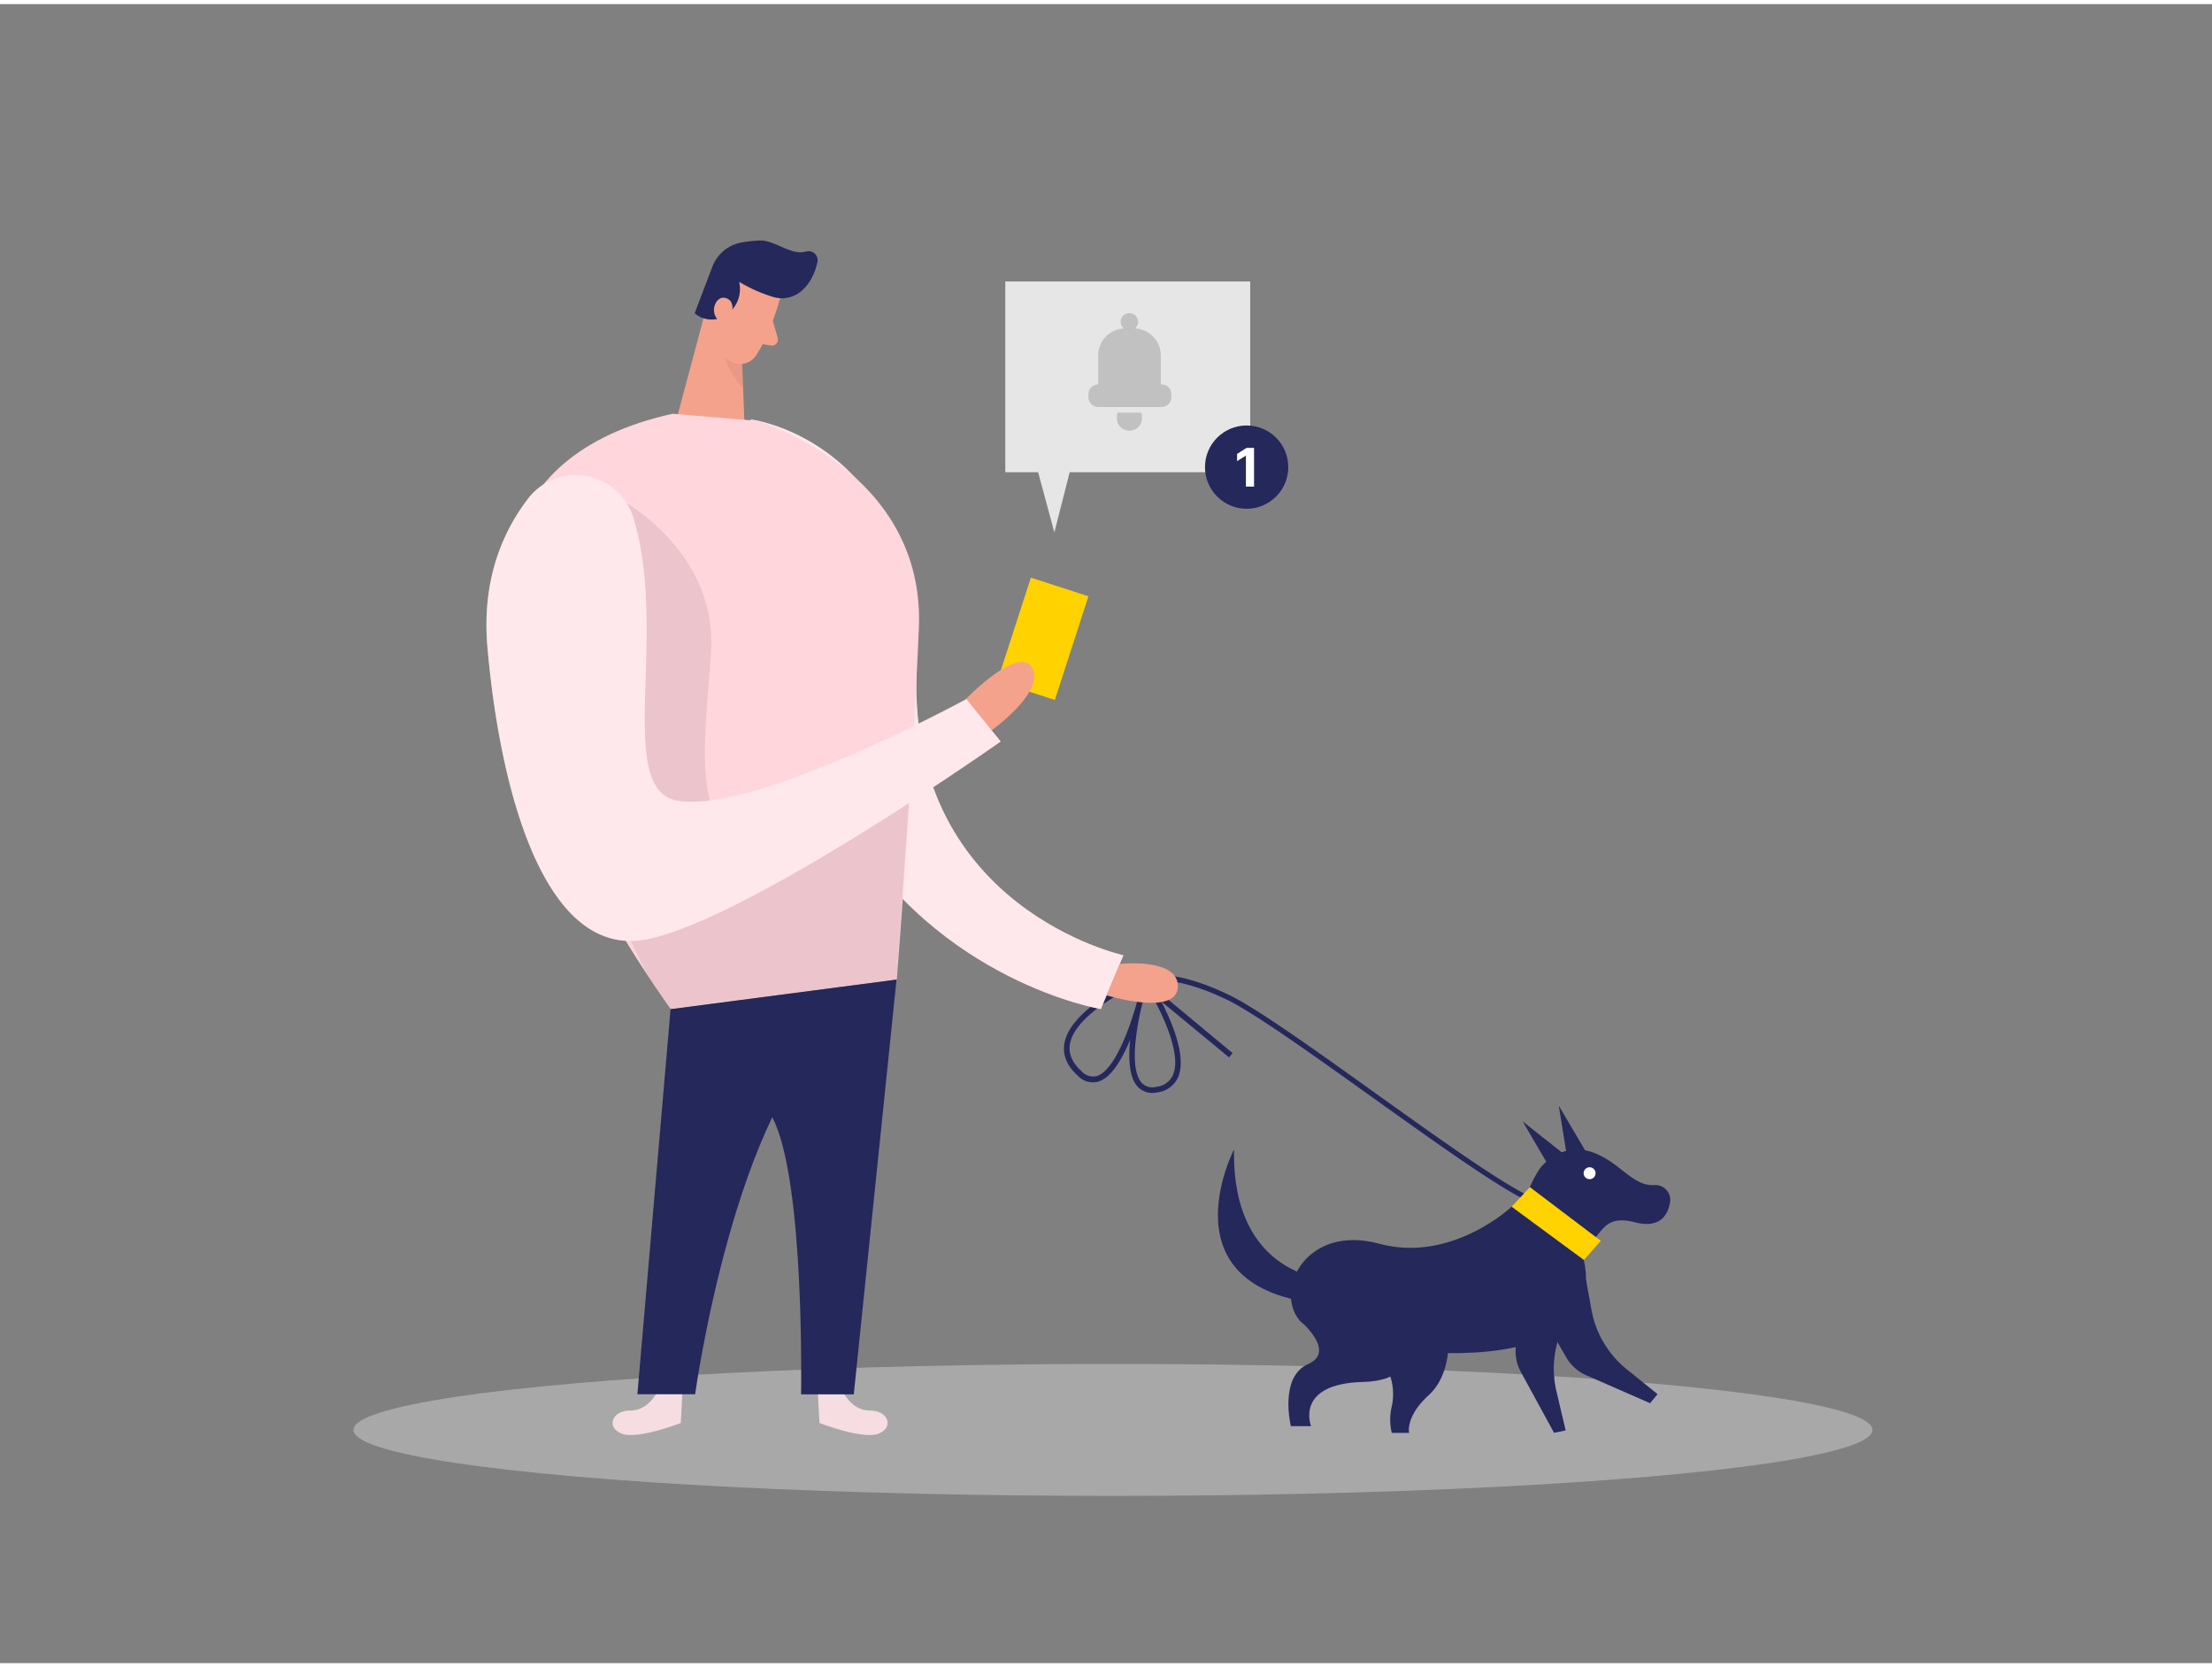 <svg id="Layer_1" data-name="Layer 1" xmlns="http://www.w3.org/2000/svg" viewBox="0 0 400 300" width="406" height="306" class="illustration styles_illustrationTablet__1DWOa"><rect x="0" y="0" width="400" height="300" fill="#808080" stroke="none"/><path d="M277.61,217c-4.58-1.52-17.15-10.52-29.32-19.22-10.61-7.59-21.58-15.44-26.57-17.82-8.4-4-13-3.58-14.47-3.27l15.64,13-.64.77L210,180.35c1.82,3.5,4.68,10.05,3,13.78a4.67,4.67,0,0,1-3.76,2.66,3.64,3.64,0,0,1-3.55-1.06c-1.52-1.71-1.66-5.14-1.32-8.48-1.43,3.47-3.38,6.86-5.74,7.59a3.71,3.71,0,0,1-3.73-1.07c-2-1.79-2.77-3.75-2.42-5.83,1.09-6.37,12.88-11.57,13.83-12l0,0,0,0,0,0c.2-.08,5-2,15.79,3.16,5.07,2.41,15.59,9.94,26.72,17.91,12.11,8.66,24.62,17.61,29.06,19.08ZM206.5,181c-.9,3.75-2.36,11.47-.06,14.05a2.65,2.65,0,0,0,2.64.74,3.67,3.67,0,0,0,3-2.08c2.13-4.68-4.17-15.11-4.23-15.21l-1-1.68-.1,0c-.12,0-12.26,5.28-13.27,11.23-.3,1.75.39,3.36,2.11,4.93a2.76,2.76,0,0,0,2.76.86c3.13-1,5.82-8.33,7.13-12.94.3-1.3.56-2.18.6-2.31l1,.25C207,179,206.83,179.83,206.5,181Z" fill="#24285b"></path><path d="M152.4,250.91s1.64,3.46,4.91,3.42,4.43,3,1.6,4.16-10.73-1.91-10.73-1.91l-.31-6Z" fill="#FFD6DC"></path><path d="M118.88,250.91s-1.64,3.46-4.91,3.42-4.43,3-1.59,4.16,10.73-1.91,10.73-1.91l.31-6Z" fill="#FFD6DC"></path><ellipse cx="201.26" cy="257.83" rx="137.35" ry="11.93" fill="#e6e6e6" opacity="0.39"></ellipse><path d="M135.77,75.11s31,3.88,29.94,46.18S203.15,172,203.15,172l-4.08,9.73s-29.36-4.88-46.21-33.48S135.77,75.11,135.77,75.11Z" fill="#FFD6DC"></path><path d="M135.77,75.11s31,3.88,29.94,46.18S203.15,172,203.15,172l-4.08,9.73s-29.36-4.88-46.21-33.48S135.77,75.11,135.77,75.11Z" fill="#fff" opacity="0.44"></path><polygon points="128.31 52.74 122.53 74.34 134.66 76.68 134 60.02 128.31 52.74" fill="#f4a28c"></polygon><path d="M134.3,63.66a8.15,8.15,0,0,1-3.73-2.78s-.25,4.09,3.8,8.57Z" fill="#ce8172" opacity="0.31"></path><path d="M121.62,74.08,137,75.37s30.38,8.93,29.16,37.49-4,63.54-4,63.54l-40.86,5.35S53.32,89.29,121.62,74.08Z" fill="#FFD6DC"></path><path d="M113.33,90.24s16.28,9.27,15.26,26.63-5.14,37.07,12.78,35.06,23-7.7,23-7.7l-2.27,32.17-40.86,5.35-3.68-5.35S83,114.41,113.33,90.24Z" opacity="0.08"></path><rect x="183.12" y="104.92" width="10.94" height="19.71" transform="translate(332.65 282.06) rotate(-162.06)" fill="#ffd200"></rect><path d="M179.29,131.34s9.75-6.94,7.36-11.28-12,5.62-12,5.62Z" fill="#f4a28c"></path><path d="M121.26,181.75l40.86-5.35-7.73,75h-9.53s.71-38.46-5.09-49.87S121.26,181.75,121.26,181.75Z" fill="#24285b"></path><path d="M121.26,181.75l-6,69.63h10.44s7.27-52.77,26-66.38Z" fill="#24285b"></path><path d="M141.09,53.15s-1.78,6.59-4.41,10.44a3.43,3.43,0,0,1-4.78.88c-1.92-1.35-4.13-3.73-3.6-7.38l.13-6.3a6.13,6.13,0,0,1,4.78-5.22C137.78,44.29,142.37,49.19,141.09,53.15Z" fill="#f4a28c"></path><path d="M139.4,52.83a27.45,27.45,0,0,1-5.74-2.61,5.68,5.68,0,0,1-2.15,5.86,4.64,4.64,0,0,1-5.89-.18l3.12-8.2a7,7,0,0,1,5.43-4.61,26.32,26.32,0,0,1,3.24-.34c2.72-.08,5.62,2.77,8.33,2a1.64,1.64,0,0,1,2.08,1.9c-.55,2.64-2.44,6.42-6.33,6.55A6.21,6.21,0,0,1,139.4,52.83Z" fill="#24285b"></path><path d="M132.27,56.14s.85-2.48-1.07-3-3.18,3.1-.78,4.35Z" fill="#f4a28c"></path><path d="M139.75,57.24l.88,3.12a1.1,1.1,0,0,1-1.23,1.38l-2.62-.44Z" fill="#f4a28c"></path><path d="M114.49,92.78a10.86,10.86,0,0,0-19-3.35C91,95.3,87.08,104,88.14,116.23c2.3,26.3,10.42,56.68,29,52.85s63.82-35.74,63.82-35.74l-6.21-7.66s-37.95,20.68-52.17,18.38C111,142.2,121,113.8,114.49,92.78Z" fill="#FFD6DC"></path><path d="M114.49,92.78a10.86,10.86,0,0,0-19-3.35C91,95.3,87.08,104,88.14,116.23c2.3,26.3,10.42,56.68,29,52.85s63.82-35.74,63.82-35.74l-6.21-7.66s-37.95,20.68-52.17,18.38C111,142.2,121,113.8,114.49,92.78Z" fill="#fff" opacity="0.44"></path><rect x="181.79" y="50.16" width="44.29" height="34.49" fill="#e6e6e6"></rect><path d="M278.41,210.62s3.7-5.17,9.71-2.94c5,1.86,7.05,6.12,11.11,5.88a2.67,2.67,0,0,1,2.77,3.09c-.4,2.39-1.86,4.8-6.37,3.63-8.12-2.13-5.06,6.44-12.44,3.1S274.13,217.35,278.41,210.62Z" fill="#24285b"></path><polygon points="280.9 211.54 275.35 202.05 284.2 209.05 280.9 211.54" fill="#24285b"></polygon><polygon points="283.63 210.06 281.88 199.21 287.61 208.92 283.63 210.06" fill="#24285b"></polygon><circle cx="287.45" cy="211.41" r="1.08" fill="#fff"></circle><polygon points="276.66 213.93 289.48 223.64 286.41 227.11 273.34 217.48 276.66 213.93" fill="#ffd200"></polygon><path d="M273.34,217.48s-10.84,10.23-23.94,6.68-18.94,8.16-14.49,13.74,57,14.09,51.5-10.79" fill="#24285b"></path><path d="M240.66,230.71s-17.93-.25-17.51-23.59c0,0-13.46,26,17.51,28.08Z" fill="#24285b"></path><path d="M254.36,237.15s4.74,11.7-7.8,12-9.48,8-9.48,8h-3.65s-2.18-8.89,3.11-11.22-1.63-8-1.63-8S242.66,224.33,254.36,237.15Z" fill="#24285b"></path><path d="M286.81,230.71l1,5.52a17.89,17.89,0,0,0,6.36,10.64l5.57,4.49L298.39,253l-11.53-5.05a7.83,7.83,0,0,1-3.66-3.28l-5.43-9.46Z" fill="#24285b"></path><path d="M285.51,233.62l-2.56,5a17.83,17.83,0,0,0-1.48,12.3l1.65,7-2.1.43-6-11a7.87,7.87,0,0,1-.88-4.83l1.49-10.81Z" fill="#24285b"></path><path d="M261.92,240.53s.73,7.1-3.55,11-3.56,6.83-3.56,6.83h-3.13a10.08,10.08,0,0,1,0-4.8,10.38,10.38,0,0,0-2-8.65l-2.89-3.73Z" fill="#24285b"></path><path d="M202.51,173.56s10.73-1.16,10.48,4.2-12.87,1.49-12.87,1.49Z" fill="#f4a28c"></path><path d="M210.05,68.77h-.14V63.53a4.9,4.9,0,0,0-4.67-4.88,1.52,1.52,0,0,0,.56-1.18,1.57,1.57,0,1,0-2.57,1.19,4.89,4.89,0,0,0-4.64,4.87v5.24h0a1.78,1.78,0,0,0-1.77,1.77v.55a1.78,1.78,0,0,0,1.77,1.77h11.46a1.77,1.77,0,0,0,1.77-1.77v-.55A1.77,1.77,0,0,0,210.05,68.77Z" fill="#c1c1c1"></path><path d="M202.12,73.89a2.31,2.31,0,0,0-.16.83,2.28,2.28,0,1,0,4.55,0,2.12,2.12,0,0,0-.17-.83Z" fill="#c1c1c1"></path><polygon points="187.03 82.08 190.66 95.53 194.09 82.08 187.03 82.08" fill="#e6e6e6"></polygon><circle cx="225.43" cy="83.73" r="7.53" fill="#24285b"></circle><path d="M226.77,80.25v7H225.3V81.65h0l-1.6,1V81.34l1.72-1.09Z" fill="#fff"></path></svg>
